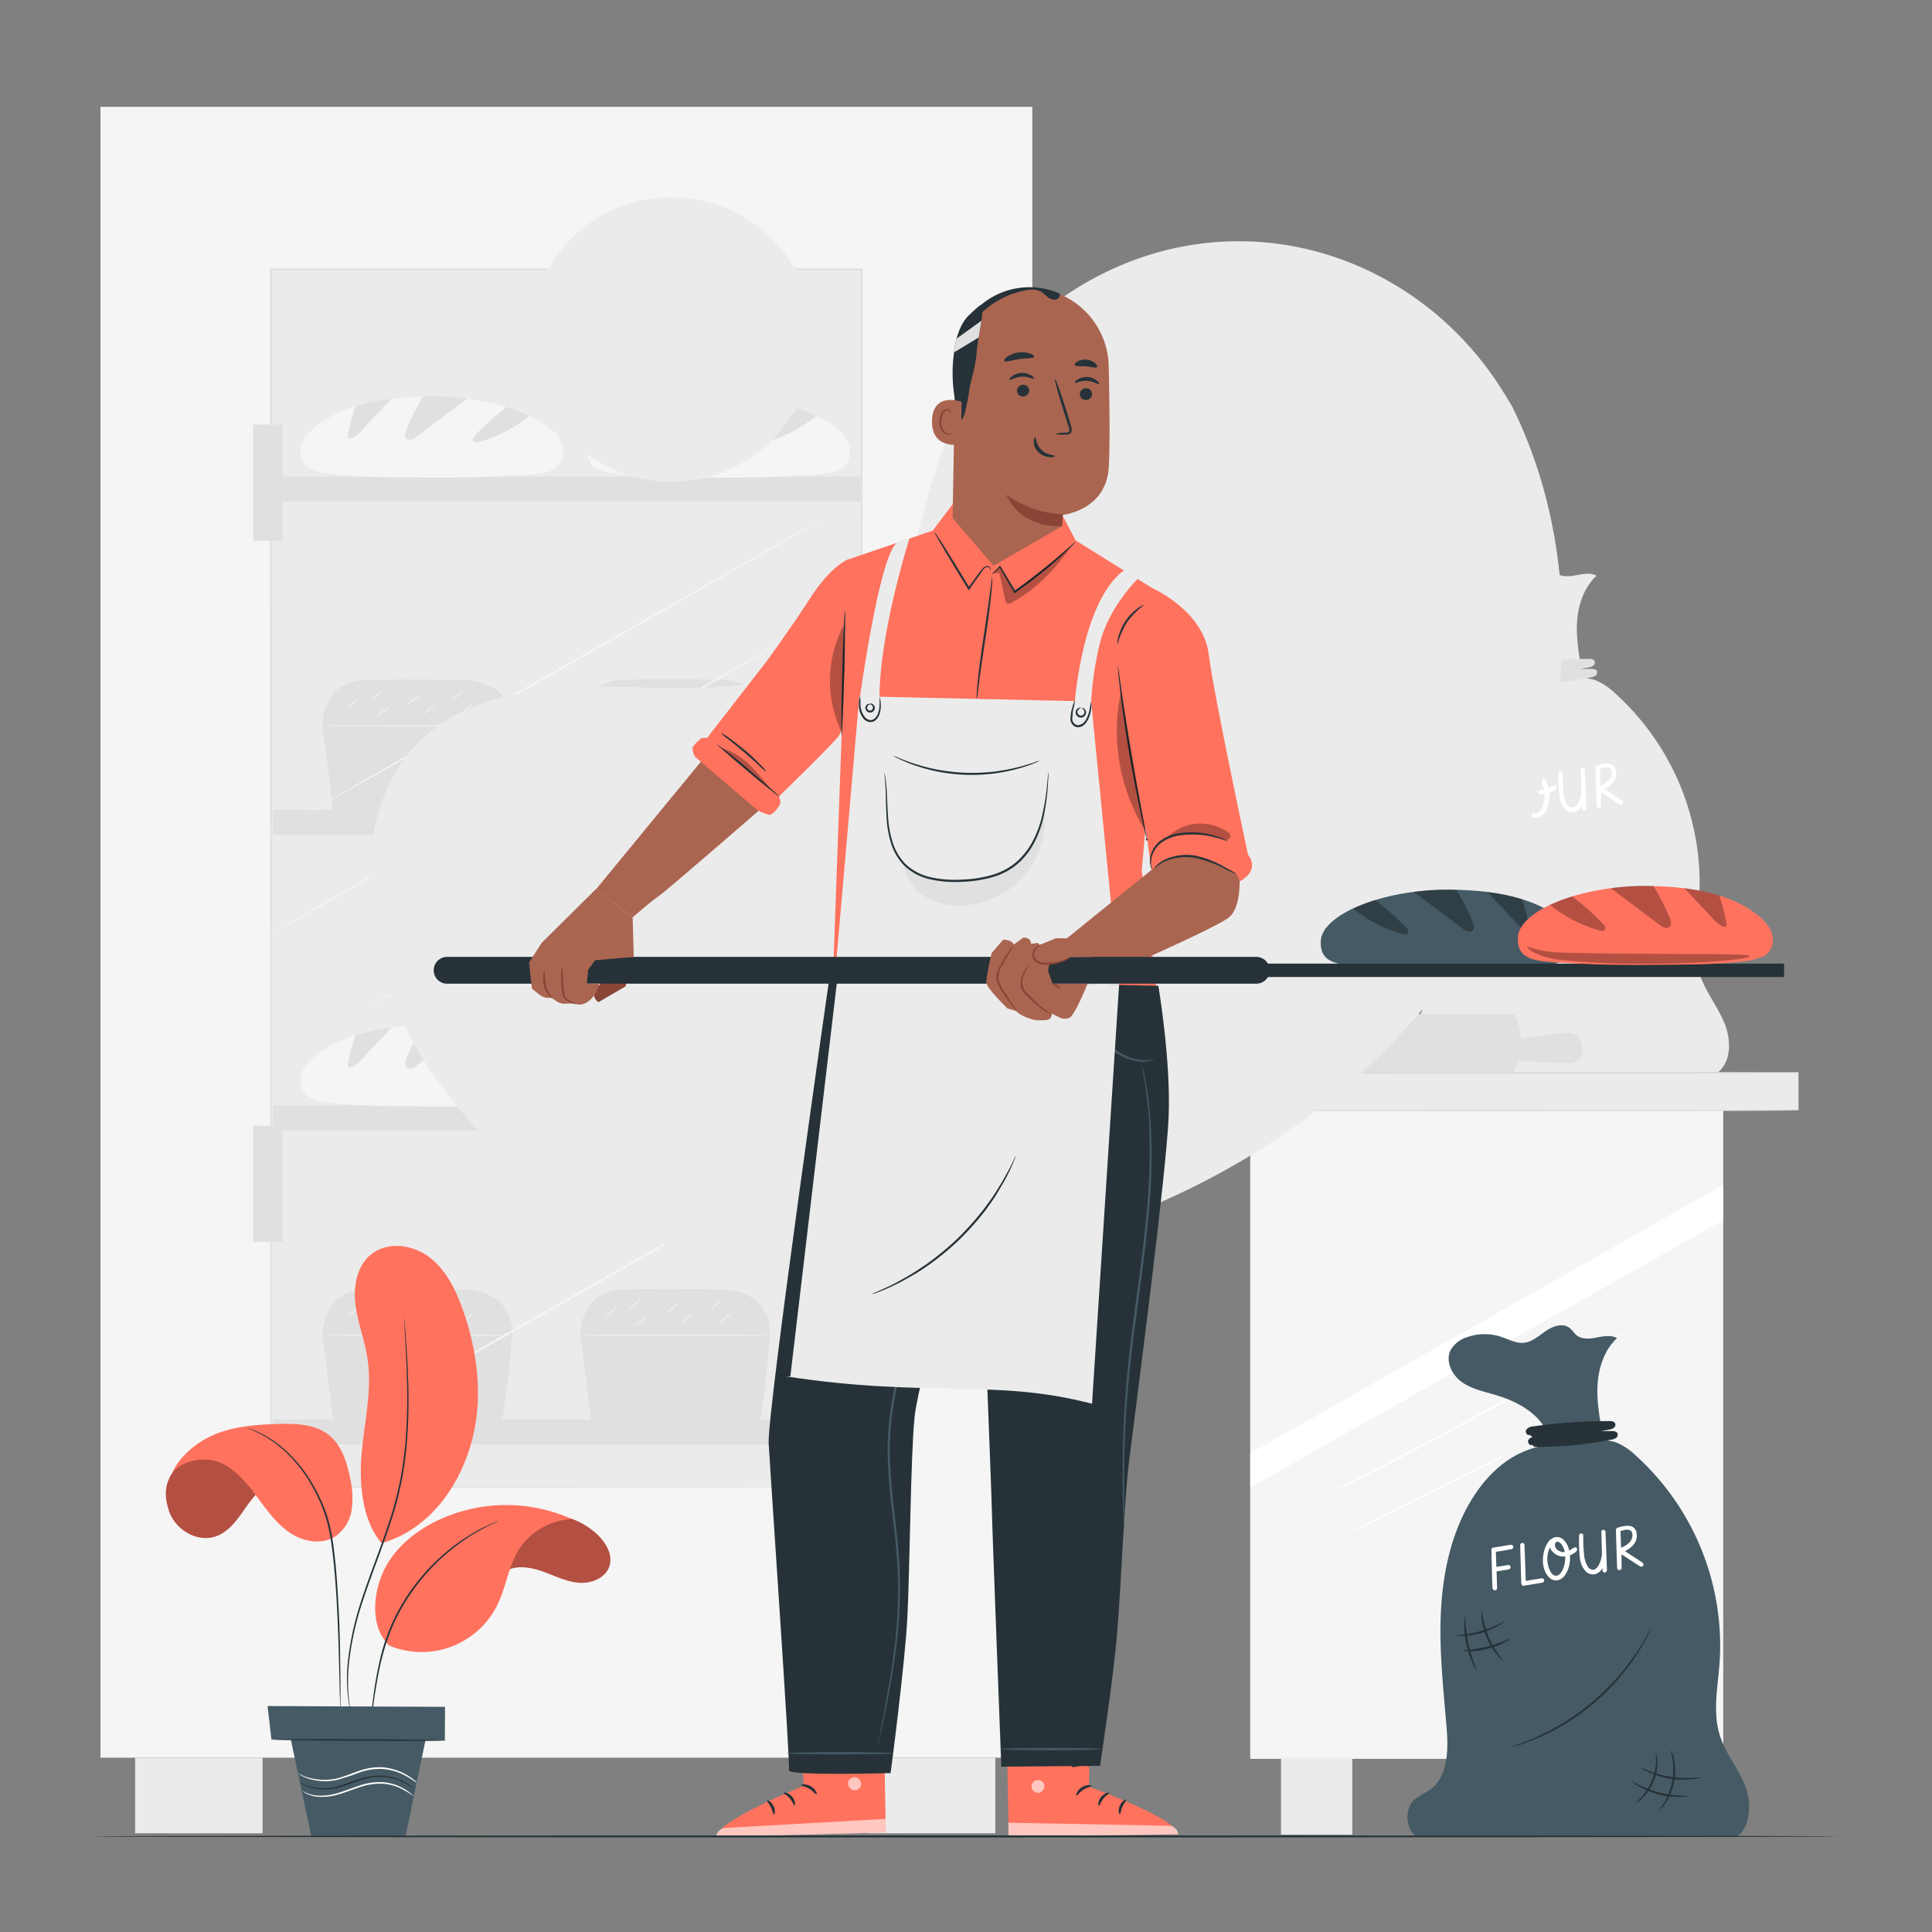 <svg xmlns="http://www.w3.org/2000/svg" viewBox="0 0 500 500"><rect x="0" y="0" width="500" height="500" fill="#808080" stroke="none"/><g id="background-complete"><path d="M394.75,172.71c-2.6-4.77-7.86-7.46-13.07-9-3-.89-6.17-1.54-8.71-3.37s-4.24-5.31-2.91-8.14a7.38,7.38,0,0,1,4.42-3.48,13.67,13.67,0,0,1,8.62-.08c2,.65,3.91,1.78,6,1.58s3.89-1.85,5.69-3.08,4.33-2.1,6.07-.79c.73.55,1.18,1.38,1.89,1.94,1.4,1.11,3.41.9,5.17.57s3.68-.73,5.25.14c-3.15,2.94-4.66,7.3-5,11.6s.42,8.58,1.17,12.83" style="fill:#ebebeb"></path><path d="M446.14,264.43c-1.84-4.31-4.93-8.06-6.34-12.53-1.91-6-.55-12.53-.08-18.84a66.33,66.33,0,0,0-21.66-53.58,16.12,16.12,0,0,0-5.41-3.53,18.39,18.39,0,0,0-7.06-.47c-6,.37-12.18.79-17.6,3.4-5.23,2.51-9.38,6.93-12.42,11.87-5.29,8.59-7.47,18.79-8,28.87s.63,20.15,1.47,30.21c.48,5.86.38,12.85-4.45,16.21a41.72,41.72,0,0,0-3.84,2.38,6.36,6.36,0,0,0-.16,9.06h84.09C448.26,274.42,448,268.74,446.14,264.43Z" style="fill:#ebebeb"></path><path d="M413.28,173.7c-.24-.52-.92-.59-1.49-.59a138.52,138.52,0,0,0-19.62,1.36,2.49,2.49,0,0,0-1.9.88c-.38.61.26,1.67.9,1.32l.64.52a97.81,97.81,0,0,0,19.83-1.85,3,3,0,0,0,1.25-.46A1,1,0,0,0,413.28,173.7Z" style="fill:#e0e0e0"></path><path d="M412.7,171.11c-.24-.51-.92-.59-1.48-.59a141.58,141.58,0,0,0-19.63,1.36,2.51,2.51,0,0,0-1.9.88c-.37.62.27,1.67.9,1.32l.64.52a97.81,97.81,0,0,0,19.83-1.85,2.86,2.86,0,0,0,1.25-.46A1,1,0,0,0,412.7,171.11Z" style="fill:#e0e0e0"></path><path d="M381.08,203.28l4.49-.73a.61.61,0,0,1,.27,0,.51.51,0,0,1,.47.47.42.42,0,0,1,0,.22.69.69,0,0,1-.5.46l-4,.66.14,3.9,2.92-.47a.69.69,0,0,1,.32,0,.54.54,0,0,1,.42.47.69.69,0,0,1,0,.2.68.68,0,0,1-.5.47l-3.11.51.13,4.24v0a.54.54,0,0,1-.48.63.58.58,0,0,1-.68-.5q-.09-.54-.25-7.62c0-1.29-.05-2.06-.06-2.33v-.07A.52.52,0,0,1,381.08,203.28Z" style="fill:#fff"></path><path d="M393.79,212.36l-4.71.77a.5.5,0,0,1-.32,0,.88.88,0,0,1-.36-.55h0c0-.19-.13-3.48-.28-9.86a1.48,1.48,0,0,1,0-.21.54.54,0,0,1,.45-.43.6.6,0,0,1,.27,0,.53.53,0,0,1,.38.45c0,.43.07,1.33.11,2.7.14,4.21.21,6.42.23,6.66l4-.66a1.06,1.06,0,0,1,.31,0,.53.53,0,0,1,.44.47,1.09,1.09,0,0,1,0,.18A.68.68,0,0,1,393.79,212.36Z" style="fill:#fff"></path><path d="M394.08,207.75a8.45,8.45,0,0,1,0-2.36,7.4,7.4,0,0,1,1.08-3.24,3.21,3.21,0,0,1,2.11-1.6,2.44,2.44,0,0,1,2.1.73,5.37,5.37,0,0,1,1.43,2.79c.14-.09.36-.22.63-.42a2.17,2.17,0,0,1,.82-.42.58.58,0,0,1,.26,0,.49.49,0,0,1,.33.4.75.75,0,0,1-.16.55,3.53,3.53,0,0,1-1.71,1,8.24,8.24,0,0,1,0,1.57,7.44,7.44,0,0,1-1.07,3.3,3.18,3.18,0,0,1-2.16,1.59,1.55,1.55,0,0,1-.31,0,2.54,2.54,0,0,1-2-1A5.91,5.91,0,0,1,394.08,207.75Zm1.16-.4a6.38,6.38,0,0,0,.73,2.16c.47.8,1,1.14,1.65,1a1.4,1.4,0,0,0,.48-.2,3.57,3.57,0,0,0,1.19-1.78,7.76,7.76,0,0,0,.48-3,3.47,3.47,0,0,1-2-.28,4.15,4.15,0,0,1-2-2A7.07,7.07,0,0,0,395.24,207.35Zm2.41-5.56a.68.68,0,0,0-.31.14.92.92,0,0,0-.25.94,2.17,2.17,0,0,0,.07.24,1.9,1.9,0,0,0,1.18,1.15,2.57,2.57,0,0,0,1.29.21,6.7,6.7,0,0,0-.35-1.12C398.83,202.25,398.29,201.73,397.65,201.79Z" style="fill:#fff"></path><path d="M410.56,209.05a.56.56,0,0,1-.48.65.59.59,0,0,1-.3,0,.66.66,0,0,1-.38-.55c0-.06,0-.26,0-.62a2.83,2.83,0,0,1-.6.87,2.9,2.9,0,0,1-1.59.81,1.58,1.58,0,0,1-.32,0,2.54,2.54,0,0,1-2-1,5.91,5.91,0,0,1-1.3-3,36.75,36.75,0,0,1-.23-5.69v-.26a1.5,1.5,0,0,1,0-.2.52.52,0,0,1,.43-.44.5.5,0,0,1,.27,0,.56.56,0,0,1,.38.43v.4a37.53,37.53,0,0,0,.26,5.12,6.6,6.6,0,0,0,.84,2.48,1.55,1.55,0,0,0,1.58.92.47.47,0,0,0,.17,0,2.55,2.55,0,0,0,1.24-1.35,7,7,0,0,0,.74-2.8l-.15-5.49a.57.57,0,0,1,0-.26.54.54,0,0,1,.44-.39.6.6,0,0,1,.26,0,.61.61,0,0,1,.38.44c0,.43,0,.93,0,1.5C410.47,206.17,410.56,209,410.56,209.05Z" style="fill:#fff"></path><path d="M414.36,208.4c0,.39-.16.62-.48.67a.51.51,0,0,1-.3,0,.68.68,0,0,1-.38-.55c-.07-1.8-.18-5.08-.31-9.87a.47.47,0,0,1,.11-.28.85.85,0,0,1,.54-.31,8.17,8.17,0,0,1,1.36-.35,7.17,7.17,0,0,1,1-.08,2.09,2.09,0,0,1,2.33,1.85,3.65,3.65,0,0,1,0,1.36c-.26,1.35-1.27,2.46-3,3.35l4.45,2.9a.74.74,0,0,1,.32.46.49.49,0,0,1,0,.29.54.54,0,0,1-.41.35.94.94,0,0,1-.48-.08q-.18-.09-4.76-3.11C414.33,206.87,414.36,208,414.36,208.4Zm-.29-9.41.15,4.29a5.27,5.27,0,0,0,1.77-1,2.74,2.74,0,0,0,1.14-2.66q-.21-1.22-2-.93Z" style="fill:#fff"></path><rect x="420.97" y="454.89" width="18.44" height="19.9" style="fill:#ebebeb"></rect><rect x="323.56" y="282.41" width="122.41" height="172.78" style="fill:#f5f5f5"></rect><polygon points="445.97 306.66 323.56 376.08 323.56 384.91 445.97 315.8 445.97 306.66" style="fill:#fff"></polygon><path d="M422.24,343.62s-.06.06-.18.15l-.58.37-2.25,1.39c-2,1.2-4.8,2.91-8.33,5-7.06,4.17-16.89,9.82-27.88,15.83s-21,11.24-28.37,14.93c-3.66,1.85-6.64,3.32-8.7,4.32l-2.39,1.14-.62.29-.22.08s.06-.05.2-.13l.6-.33,2.34-1.23,8.62-4.47c7.28-3.77,17.31-9,28.29-15.06s20.83-11.6,27.94-15.69l8.42-4.85,2.29-1.31.61-.33Z" style="fill:#fff"></path><path d="M390.86,375.81c.06.13-9.07,4.85-20.4,10.54s-20.58,10.21-20.64,10.08,9.07-4.85,20.4-10.54S390.79,375.68,390.86,375.81Z" style="fill:#fff"></path><path d="M322.44,277.49h69.33s4-8.84,0-15.07H322.48S320.43,268.05,322.44,277.49Z" style="fill:#e0e0e0"></path><path d="M303.18,269.58a4.69,4.69,0,0,0,.12,3.55,3.47,3.47,0,0,0,3.66,2.12c3.87-.25,16.12-1.92,16.12-1.92v-5.17l-16.2-.83A3.34,3.34,0,0,0,303.18,269.58Z" style="fill:#e0e0e0"></path><path d="M409.27,273a4.67,4.67,0,0,0-.12-3.54,3.49,3.49,0,0,0-3.66-2.13c-3.87.26-16.12,1.92-16.12,1.92v5.17l16.2.83A3.33,3.33,0,0,0,409.27,273Z" style="fill:#e0e0e0"></path><rect x="304.08" y="277.49" width="161.37" height="9.83" style="fill:#ebebeb"></rect><path d="M465.45,277.72c0,.14-36.05.26-80.51.26s-80.52-.12-80.52-.26,36-.26,80.52-.26S465.45,277.57,465.45,277.72Z" style="fill:#e0e0e0"></path><path d="M464.86,287.35c0,.15-35.83.26-80,.26s-80-.11-80-.26,35.81-.26,80-.26S464.86,287.21,464.86,287.35Z" style="fill:#e0e0e0"></path><rect x="331.53" y="454.89" width="18.44" height="19.9" style="fill:#ebebeb"></rect><rect x="26" y="27.65" width="241.16" height="427.24" style="fill:#f5f5f5"></rect><rect x="70.13" y="69.8" width="152.9" height="315.11" style="fill:#ebebeb"></rect><path d="M86.25,210l-2.78-22.24S83.13,176.31,94.59,176s26.24,0,26.24,0,12.64.21,11.64,12.68c-1,12.86-2.55,21.56-2.55,21.56Z" style="fill:#e0e0e0"></path><path d="M132.5,187.87c0,.14-11,.24-24.52.21s-24.51-.16-24.51-.3,11-.24,24.52-.22S132.5,187.73,132.5,187.87Z" style="fill:#ebebeb"></path><path d="M93,180.63c.09.11-.55.74-1.42,1.4s-1.65,1.1-1.73,1,.55-.75,1.42-1.41S92.91,180.51,93,180.63Z" style="fill:#ebebeb"></path><path d="M100.74,182.92c.09.11-.55.74-1.42,1.4s-1.65,1.1-1.73,1,.54-.74,1.42-1.4S100.65,182.81,100.74,182.92Z" style="fill:#ebebeb"></path><path d="M108.74,179.76c.09.11-.55.74-1.42,1.4s-1.64,1.1-1.73,1,.55-.75,1.42-1.41S108.65,179.64,108.74,179.76Z" style="fill:#ebebeb"></path><path d="M122.69,182c.09.12-.55.74-1.42,1.4s-1.65,1.11-1.73,1,.55-.74,1.42-1.4S122.6,181.93,122.69,182Z" style="fill:#ebebeb"></path><path d="M120.11,178.75c.09.11-.55.74-1.42,1.4s-1.65,1.1-1.73,1,.55-.75,1.42-1.41S120,178.63,120.11,178.75Z" style="fill:#ebebeb"></path><path d="M99.16,178.62c.09.12-.55.74-1.42,1.4s-1.64,1.11-1.73,1,.55-.74,1.42-1.4S99.08,178.51,99.16,178.62Z" style="fill:#ebebeb"></path><path d="M112.54,182.43c.09.12-.55.75-1.42,1.41s-1.65,1.1-1.73,1,.54-.74,1.41-1.4S112.45,182.32,112.54,182.43Z" style="fill:#ebebeb"></path><path d="M153,210l-2.78-22.24s-.35-11.47,11.12-11.81,26.24,0,26.24,0,12.64.21,11.64,12.68c-1,12.86-2.55,21.56-2.55,21.56Z" style="fill:#e0e0e0"></path><path d="M199.2,187.87c0,.14-11,.24-24.51.21s-24.51-.16-24.51-.3,11-.24,24.51-.22S199.2,187.73,199.2,187.87Z" style="fill:#ebebeb"></path><path d="M159.71,180.63c.09.11-.55.74-1.42,1.4s-1.65,1.1-1.73,1,.54-.75,1.42-1.41S159.62,180.51,159.71,180.63Z" style="fill:#ebebeb"></path><path d="M167.45,182.92c.08.11-.55.74-1.42,1.4s-1.65,1.1-1.74,1,.55-.74,1.42-1.4S167.36,182.81,167.45,182.92Z" style="fill:#ebebeb"></path><path d="M175.45,179.76c.09.11-.55.74-1.42,1.4s-1.65,1.1-1.73,1,.55-.75,1.42-1.41S175.36,179.64,175.45,179.76Z" style="fill:#ebebeb"></path><path d="M189.4,182c.09.12-.55.74-1.42,1.4s-1.65,1.11-1.73,1,.54-.74,1.42-1.4S189.31,181.93,189.4,182Z" style="fill:#ebebeb"></path><path d="M186.82,178.75c.09.11-.55.74-1.42,1.4s-1.65,1.1-1.73,1,.55-.75,1.42-1.41S186.73,178.63,186.82,178.75Z" style="fill:#ebebeb"></path><path d="M165.87,178.62c.09.12-.55.74-1.42,1.4s-1.65,1.11-1.73,1,.55-.74,1.42-1.4S165.78,178.51,165.87,178.62Z" style="fill:#ebebeb"></path><path d="M179.25,182.43c.08.12-.55.75-1.42,1.41s-1.65,1.1-1.74,1,.55-.74,1.42-1.4S179.16,182.32,179.25,182.43Z" style="fill:#ebebeb"></path><rect x="34.97" y="454.89" width="32.98" height="19.56" style="fill:#ebebeb"></rect><rect x="224.61" y="454.89" width="32.98" height="19.56" style="fill:#ebebeb"></rect><rect x="237.18" y="174.16" width="7.83" height="114.24" rx="3.54" style="fill:#e0e0e0"></rect><rect x="65.49" y="109.87" width="7.63" height="30.05" style="fill:#e0e0e0"></rect><rect x="65.49" y="291.35" width="7.63" height="30.05" style="fill:#e0e0e0"></rect><rect x="70.67" y="286.06" width="152.36" height="6.47" style="fill:#e0e0e0"></rect><path d="M79.11,283.23s-4.37-4.2,2.29-9.82c5.3-4.48,14.36-8.07,30.28-8.08,17.66,0,33.64,6.59,34,13.7s-6.52,6.37-17.13,7c-8.51.5-22.53.31-30.49.17-2.82-.05-12.57-.53-15.29-1.29C81.1,284.45,79.59,283.87,79.11,283.23Z" style="fill:#f5f5f5"></path><path d="M92,267.86a58.42,58.42,0,0,0-1.93,7.35,1.06,1.06,0,0,0,0,.66c.22.45.9.34,1.34.1A10.2,10.2,0,0,0,94,273.76c2.44-2.66,4.88-5.16,7.32-7.83A54.91,54.91,0,0,0,92,267.86Z" style="fill:#e0e0e0"></path><path d="M109.53,265.36a53.13,53.13,0,0,0-4.39,8.68c-.28.68-.52,1.53,0,2.09a1.37,1.37,0,0,0,1.4.32,4.17,4.17,0,0,0,1.31-.74l13.06-9.78A59.38,59.38,0,0,0,109.53,265.36Z" style="fill:#e0e0e0"></path><path d="M131.15,268.09A70.11,70.11,0,0,0,123,275.4c-.41.42-.85,1.08-.49,1.56s.94.32,1.44.18a36.09,36.09,0,0,0,13.16-6.8A45.24,45.24,0,0,0,131.15,268.09Z" style="fill:#e0e0e0"></path><path d="M153.36,283.23s-4.37-4.2,2.28-9.82c5.31-4.48,14.37-8.07,30.29-8.08,17.66,0,33.64,6.59,34,13.7s-6.51,6.37-17.12,7c-8.51.5-22.54.31-30.49.17-2.82-.05-12.57-.53-15.29-1.29C155.35,284.45,153.84,283.87,153.36,283.23Z" style="fill:#f5f5f5"></path><path d="M166.25,267.86a56.76,56.76,0,0,0-1.93,7.35,1.06,1.06,0,0,0,0,.66c.22.45.9.34,1.34.1a10.38,10.38,0,0,0,2.52-2.21c2.44-2.66,4.88-5.16,7.32-7.83A54.7,54.7,0,0,0,166.25,267.86Z" style="fill:#e0e0e0"></path><path d="M183.78,265.36a54,54,0,0,0-4.4,8.68c-.27.68-.51,1.53,0,2.09a1.38,1.38,0,0,0,1.4.32,4.11,4.11,0,0,0,1.32-.74l13.05-9.78A59.24,59.24,0,0,0,183.78,265.36Z" style="fill:#e0e0e0"></path><path d="M205.39,268.09a70,70,0,0,0-8.18,7.31c-.42.42-.85,1.08-.5,1.56s.95.32,1.45.18a36.24,36.24,0,0,0,13.16-6.8A45.38,45.38,0,0,0,205.39,268.09Z" style="fill:#e0e0e0"></path><rect x="70.67" y="123.32" width="152.36" height="6.47" style="fill:#e0e0e0"></rect><path d="M79.11,120.49s-4.37-4.2,2.29-9.82c5.3-4.48,14.36-8.07,30.28-8.08,17.66,0,33.64,6.59,34,13.7s-6.52,6.37-17.13,7c-8.51.5-22.53.31-30.49.17-2.82,0-12.57-.53-15.29-1.29C81.1,121.71,79.59,121.13,79.11,120.49Z" style="fill:#f5f5f5"></path><path d="M92,105.12a58.42,58.42,0,0,0-1.93,7.35,1.06,1.06,0,0,0,0,.66c.22.45.9.34,1.34.1A10.2,10.2,0,0,0,94,111c2.44-2.66,4.88-5.16,7.32-7.83A54.91,54.91,0,0,0,92,105.12Z" style="fill:#e0e0e0"></path><path d="M109.53,102.62a52.83,52.83,0,0,0-4.39,8.69c-.28.67-.52,1.52,0,2.08a1.37,1.37,0,0,0,1.4.32,4.17,4.17,0,0,0,1.31-.74l13.06-9.78A59.38,59.38,0,0,0,109.53,102.62Z" style="fill:#e0e0e0"></path><path d="M131.15,105.35a71,71,0,0,0-8.19,7.31c-.41.42-.85,1.08-.49,1.56s.94.32,1.44.18a36.22,36.22,0,0,0,13.16-6.79A43.86,43.86,0,0,0,131.15,105.35Z" style="fill:#e0e0e0"></path><path d="M153.36,120.49s-4.37-4.2,2.28-9.82c5.31-4.48,14.37-8.07,30.29-8.08,17.66,0,33.64,6.59,34,13.7s-6.51,6.37-17.12,7c-8.51.5-22.54.31-30.49.17-2.82,0-12.57-.53-15.29-1.29C155.35,121.71,153.84,121.13,153.36,120.49Z" style="fill:#f5f5f5"></path><path d="M166.25,105.12a56.76,56.76,0,0,0-1.93,7.35,1.06,1.06,0,0,0,0,.66c.22.45.9.34,1.34.1A10.38,10.38,0,0,0,168.2,111c2.44-2.66,4.88-5.16,7.32-7.83A54.7,54.7,0,0,0,166.25,105.12Z" style="fill:#e0e0e0"></path><path d="M183.78,102.62a53.68,53.68,0,0,0-4.4,8.69c-.27.67-.51,1.52,0,2.08a1.38,1.38,0,0,0,1.4.32,4.11,4.11,0,0,0,1.32-.74l13.05-9.78A59.24,59.24,0,0,0,183.78,102.62Z" style="fill:#e0e0e0"></path><path d="M205.39,105.35a70.94,70.94,0,0,0-8.18,7.31c-.42.42-.85,1.08-.5,1.56s.95.32,1.45.18a36.38,36.38,0,0,0,13.16-6.79A44,44,0,0,0,205.39,105.35Z" style="fill:#e0e0e0"></path><rect x="70.67" y="209.6" width="152.36" height="6.47" style="fill:#e0e0e0"></rect><path d="M86.25,367.77l-2.78-22.24s-.34-11.47,11.12-11.82,26.24,0,26.24,0,12.64.21,11.64,12.69c-1,12.85-2.55,21.55-2.55,21.55Z" style="fill:#e0e0e0"></path><path d="M132.5,345.61c0,.15-11,.24-24.52.22s-24.51-.17-24.51-.31,11-.24,24.52-.21S132.5,345.47,132.5,345.61Z" style="fill:#ebebeb"></path><path d="M93,338.37c.09.12-.55.74-1.42,1.4s-1.65,1.11-1.73,1,.55-.74,1.42-1.4S92.91,338.26,93,338.37Z" style="fill:#ebebeb"></path><path d="M100.74,340.67c.09.11-.55.74-1.42,1.4s-1.65,1.1-1.73,1,.54-.74,1.42-1.4S100.65,340.55,100.74,340.67Z" style="fill:#ebebeb"></path><path d="M108.74,337.5c.09.12-.55.75-1.42,1.41s-1.64,1.1-1.73,1,.55-.74,1.42-1.4S108.65,337.39,108.74,337.5Z" style="fill:#ebebeb"></path><path d="M122.69,339.79c.09.11-.55.74-1.42,1.4s-1.65,1.1-1.73,1,.55-.75,1.42-1.41S122.6,339.67,122.69,339.79Z" style="fill:#ebebeb"></path><path d="M120.11,336.49c.09.12-.55.75-1.42,1.4s-1.65,1.11-1.73,1,.55-.74,1.42-1.4S120,336.38,120.11,336.49Z" style="fill:#ebebeb"></path><path d="M99.16,336.37c.09.11-.55.74-1.42,1.4s-1.64,1.1-1.73,1,.55-.75,1.42-1.41S99.08,336.25,99.16,336.37Z" style="fill:#ebebeb"></path><path d="M112.54,340.18c.09.11-.55.74-1.42,1.4s-1.65,1.1-1.73,1,.54-.74,1.41-1.4S112.45,340.07,112.54,340.18Z" style="fill:#ebebeb"></path><path d="M153,367.77l-2.78-22.24s-.35-11.47,11.12-11.82,26.24,0,26.24,0,12.64.21,11.64,12.69c-1,12.85-2.55,21.55-2.55,21.55Z" style="fill:#e0e0e0"></path><path d="M199.2,345.61c0,.15-11,.24-24.51.22s-24.51-.17-24.51-.31,11-.24,24.51-.21S199.2,345.47,199.2,345.61Z" style="fill:#ebebeb"></path><path d="M159.71,338.37c.09.12-.55.74-1.42,1.4s-1.65,1.11-1.73,1,.54-.74,1.42-1.4S159.62,338.26,159.71,338.37Z" style="fill:#ebebeb"></path><path d="M167.45,340.67c.08.11-.55.74-1.42,1.4s-1.65,1.1-1.74,1,.55-.74,1.42-1.4S167.36,340.55,167.45,340.67Z" style="fill:#ebebeb"></path><path d="M175.45,337.5c.09.12-.55.75-1.42,1.41s-1.65,1.1-1.73,1,.55-.74,1.42-1.4S175.36,337.39,175.45,337.5Z" style="fill:#ebebeb"></path><path d="M189.4,339.79c.09.11-.55.74-1.42,1.4s-1.65,1.1-1.73,1,.54-.75,1.42-1.41S189.31,339.67,189.4,339.79Z" style="fill:#ebebeb"></path><path d="M186.82,336.49c.09.12-.55.75-1.42,1.4s-1.65,1.11-1.73,1,.55-.74,1.42-1.4S186.73,336.38,186.82,336.49Z" style="fill:#ebebeb"></path><path d="M165.87,336.37c.09.11-.55.74-1.42,1.4s-1.65,1.1-1.73,1,.55-.75,1.42-1.41S165.78,336.25,165.87,336.37Z" style="fill:#ebebeb"></path><path d="M179.25,340.18c.08.11-.55.74-1.42,1.4s-1.65,1.1-1.74,1,.55-.74,1.42-1.4S179.16,340.07,179.25,340.18Z" style="fill:#ebebeb"></path><rect x="70.67" y="367.34" width="152.36" height="6.47" style="fill:#e0e0e0"></rect><path d="M223,384.91c0-2.28-.1-131.39-.25-315.11L223,70l-152.88,0h0l.26-.26c0,121.86,0,232.83-.07,315.11l-.19-.2,152.9.2-152.9.19h-.19v-.19c0-82.28,0-193.25-.07-315.11v-.26H223.28v.25C223.13,253.52,223,382.63,223,384.91Z" style="fill:#e0e0e0"></path><path d="M213.75,133.81c.07.13-30.05,17.46-67.27,38.72S79,210.92,79,210.8s30-17.46,67.27-38.72S213.67,133.69,213.75,133.81Z" style="fill:#f5f5f5"></path><path d="M204.87,164.75c.08.13-30,17.46-67.26,38.72s-67.46,38.39-67.53,38.27,30-17.46,67.27-38.72S204.8,164.63,204.87,164.75Z" style="fill:#f5f5f5"></path><path d="M199.25,201.35c.07.13-23.33,13.63-52.27,30.15s-52.46,29.83-52.53,29.7,23.33-13.62,52.27-30.15S199.18,201.23,199.25,201.35Z" style="fill:#f5f5f5"></path><path d="M199.25,306.44c.07.13-23.33,13.63-52.27,30.15s-52.46,29.83-52.53,29.7,23.33-13.62,52.27-30.15S199.18,306.32,199.25,306.44Z" style="fill:#f5f5f5"></path></g><g id="background-simple"><path d="M391.25,105l-1.85-3c-15.63-25.76-43.9-41.29-73.69-39.41a78.46,78.46,0,0,0-11.41,1.57c-27.09,5.8-50.67,26.29-60.44,52.53-5.75,15.43-7.35,33.2-18.26,45.44-14.19,15.95-38.29,16.45-59.47,15.79s-45.3-.1-59.42,15.9c-8.85,10-11.66,24.28-10.95,37.7,1.89,35.54,26.66,67.32,58.15,83.11s68.57,17.21,103,10.26c48.28-9.73,94.2-36.46,121.8-77.74S413.34,149.56,391.25,105Z" style="fill:#ebebeb"></path><circle cx="173.76" cy="87.87" r="36.8" style="fill:#ebebeb"></circle></g><g id="Character"><path d="M184.64,193.18l-30.42,37,9.51,7.23s4.78-4.2,6.82-5.56,30-25.68,30-25.68Z" style="fill:#aa6550"></path><path d="M278.37,139.86l22.49,14c1.06.74-5.38,71.36-5.38,71.36l4.22,33.59H215.36l4.08-114,21.95-7.49,5.29-7,28.5,3.47Z" style="fill:#FF725E"></path><polyline points="289.99 258.69 282.39 181.54 222.4 180.2 215.56 258.69 287.69 258" style="fill:#ebebeb"></polyline><path d="M298.37,152.29s13,5.75,14.44,17S323,221.23,323,221.23s3.42,3.76-2.18,6.87c0,0-9.77-8.36-16.29-5.66l-6.51,2.7-5.13-35.49Z" style="fill:#FF725E"></path><path d="M219.64,144.68s-4.47,1.6-9.84,9.93S198.51,171,198.51,171L182.59,191.5l18.49,15.11s16-15.47,16.24-16.55,2.8-2.95,2.8-2.95Z" style="fill:#FF725E"></path><path d="M311.22,222.05A14.17,14.17,0,0,0,298,225.14L275.91,243l7.3,10.88s32-13.84,35-16.59c2.33-2.15,2.59-6.68,2.6-8.88,0,0,0,1,0,.12a3.33,3.33,0,0,0-1-2.47A57.26,57.26,0,0,0,311.22,222.05Z" style="fill:#aa6550"></path><path d="M294.71,149.53s-7.54,7.25-9.95,16.55a81.6,81.6,0,0,0-2.45,17.54H278s1.59-28.3,13.33-36.35Z" style="fill:#ebebeb"></path><path d="M235.39,139.3s-8,24.94-7.78,42.2H222.4s5.21-38.39,9.87-41.14A22.87,22.87,0,0,1,235.39,139.3Z" style="fill:#ebebeb"></path><path d="M298.64,224.74a2.56,2.56,0,0,1,.59-.7,8.42,8.42,0,0,1,2-1.46,13.22,13.22,0,0,1,8.12-1.13,25.6,25.6,0,0,1,7.68,3c.92.5,1.66.92,2.17,1.21a3.64,3.64,0,0,1,.76.51,21.51,21.51,0,0,1-3.1-1.39,29,29,0,0,0-7.59-2.76,13.56,13.56,0,0,0-7.87.94A16.57,16.57,0,0,0,298.64,224.74Z" style="fill:#263238"></path><path d="M289.28,172.31a1.69,1.69,0,0,1,.11.45c.05.37.12.8.2,1.33.18,1.23.41,2.87.7,4.86.59,4.11,1.43,9.78,2.48,16s2.11,11.87,2.91,15.94c.38,2,.7,3.61.93,4.83.1.52.17.95.24,1.31a.24.24,0,1,1-.1,0c-.09-.36-.2-.79-.34-1.3-.28-1.13-.65-2.76-1.09-4.79-.89-4.06-2-9.69-3.07-15.94s-1.83-11.93-2.33-16.05c-.24-2.06-.42-3.73-.53-4.89,0-.53-.08-1-.11-1.33A1.4,1.4,0,0,1,289.28,172.31Z" style="fill:#263238"></path><path d="M296.16,156.52A21.25,21.25,0,0,0,291.7,161a21,21,0,0,0-2.49,5.8,4.84,4.84,0,0,1,.2-1.89,13,13,0,0,1,5.07-7.49A4.62,4.62,0,0,1,296.16,156.52Z" style="fill:#263238"></path><path d="M256.72,148.63a2.76,2.76,0,0,1,.48-.58c.41-.42.9-.92,1.47-1.52l.14-.13.1.16c1,1.57,2.33,3.82,3.9,6.46l-.36-.08c1.26-.88,2.62-1.87,4-2.92,3.39-2.55,6.34-5,8.44-6.82l2.48-2.17a4.92,4.92,0,0,1,.95-.75,6,6,0,0,1-.81.9c-.55.56-1.35,1.35-2.38,2.29-2,1.89-5,4.41-8.36,7-1.4,1.05-2.77,2-4,2.91l-.22.15-.14-.23c-1.54-2.66-2.84-4.94-3.73-6.55l.23,0-1.56,1.41A2.5,2.5,0,0,1,256.72,148.63Z" style="fill:#263238"></path><path d="M241.85,137.69a4,4,0,0,1,.62.83c.37.55.89,1.35,1.53,2.35,1.27,2,3,4.78,4.88,7.87.72,1.2,1.42,2.34,2.06,3.41l-.41,0,2.17-2.94a22.39,22.39,0,0,1,1.8-2.29,1.4,1.4,0,0,1,1.09-.42,1,1,0,0,1,.72.48.63.63,0,0,1,.09.54c0,.11-.1.15-.11.15a.66.66,0,0,0-.11-.59.87.87,0,0,0-.62-.34,1.2,1.2,0,0,0-.85.4c-.51.56-1,1.43-1.67,2.31l-2.11,3-.22.31-.19-.32c-.65-1.06-1.36-2.21-2.08-3.4-1.89-3.08-3.56-5.9-4.76-7.95-.59-1-1.07-1.85-1.38-2.44A3.89,3.89,0,0,1,241.85,137.69Z" style="fill:#263238"></path><path d="M252.78,180.88a5,5,0,0,1,0-1.25c0-.8.13-2,.27-3.4.28-2.86.81-6.79,1.46-11.13s1.24-8.25,1.61-11.09c.18-1.34.32-2.47.44-3.37a5.5,5.5,0,0,1,.21-1.24,6.36,6.36,0,0,1,0,1.25c0,.81-.13,2-.27,3.4-.28,2.86-.81,6.8-1.46,11.13s-1.24,8.25-1.61,11.1c-.17,1.34-.32,2.47-.43,3.37A7.44,7.44,0,0,1,252.78,180.88Z" style="fill:#263238"></path><path d="M218.65,158c.15,0,.08,7.27-.16,16.22s-.54,16.22-.68,16.21-.07-7.26.16-16.22S218.51,158,218.65,158Z" style="fill:#263238"></path><path d="M201.54,206.16a3.64,3.64,0,0,1,.21.48,2.1,2.1,0,0,1,.08,1.56c-.4.77-1.94,2.92-2.89,2.66s-2.68-1-2.68-1l-16.38-14s-1-1.78-.52-2.65a12.84,12.84,0,0,1,2.24-2.24h3.52Z" style="fill:#FF725E"></path><path d="M185.51,192.56a104.74,104.74,0,0,1,8.29,6.64c4.48,3.77,8,6.92,7.94,7s-3.8-2.86-8.28-6.64S185.42,192.67,185.51,192.56Z" style="fill:#263238"></path><path d="M186.52,189.68a8.55,8.55,0,0,1,2,1.19c1.16.8,2.72,2,4.36,3.37s3,2.76,4,3.78a8.79,8.79,0,0,1,1.47,1.75,10.93,10.93,0,0,1-1.73-1.49c-1-.95-2.47-2.25-4.09-3.64s-3.14-2.61-4.24-3.48A11.34,11.34,0,0,1,186.52,189.68Z" style="fill:#263238"></path><g style="opacity:0.3"><path d="M309.44,213.18a12.8,12.8,0,0,1,8.06,2c.51.33,1.05.84.92,1.43a1.35,1.35,0,0,1-1.34.79l-.6-.23a23.52,23.52,0,0,0-14.51-.38A12.77,12.77,0,0,1,309.44,213.18Z"></path></g><path d="M298.14,225.05a2.33,2.33,0,0,1-.4-1,5.48,5.48,0,0,1,.09-2.85,7.12,7.12,0,0,1,2.35-3.51,10.42,10.42,0,0,1,4.74-2,21.21,21.21,0,0,1,9.26.53,17.53,17.53,0,0,1,2.65,1,3.55,3.55,0,0,1,.92.49c0,.08-1.38-.53-3.66-1.09a23.13,23.13,0,0,0-9.08-.37,10.28,10.28,0,0,0-4.53,1.91,7,7,0,0,0-2.3,3.24,6,6,0,0,0-.25,2.7C298,224.7,298.19,225,298.14,225.05Z" style="fill:#263238"></path><g style="opacity:0.3"><path d="M290.11,179l6.21,35.85A48.9,48.9,0,0,1,290.11,179Z"></path></g><g style="opacity:0.3"><path d="M258.75,146.53c1.35,2.3,2.37,4.43,3.79,6.8l14.71-12c-4.28,6.09-8.88,11.1-15.53,14.66a1.26,1.26,0,0,1-1,.2c-.37-.15-.5-.6-.59-1l-1.5-6.94a5.81,5.81,0,0,0-1.69.3C256.94,148.42,258.26,147.27,258.75,146.53Z"></path></g><g style="opacity:0.3"><path d="M218.24,162c.72,9.22,0,18.05-.52,27.27A30.89,30.89,0,0,1,218.24,162Z"></path></g><g style="opacity:0.3"><path d="M199.23,204a53.84,53.84,0,0,0-5.39-6.19,18.09,18.09,0,0,0-7-4.24c3.88,3.16,8.46,7.27,12.35,10.43"></path></g><path d="M260.42,440l.62,35.24,43.85-.54c-.31-4.18-23.1-12.31-23.1-12.31l.53-22.6Z" style="fill:#FF725E"></path><g style="opacity:0.6"><path d="M268.21,460.67a1.81,1.81,0,0,0-1.22,2.06,1.72,1.72,0,0,0,2,1.22,1.89,1.89,0,0,0,1.27-2.18,1.79,1.79,0,0,0-2.25-1" style="fill:#fff"></path></g><g style="opacity:0.6"><path d="M261,475.26l-.06-3.55,42.15.81s2,.82,1.76,2.2Z" style="fill:#fff"></path></g><path d="M282.5,462.17c0,.22-1.07.33-2.12,1s-1.59,1.61-1.79,1.53.1-1.33,1.38-2.15S282.54,462,282.5,462.17Z" style="fill:#263238"></path><path d="M287.12,464c.05.21-.87.58-1.58,1.5s-.92,1.87-1.13,1.87-.37-1.22.55-2.34S287.12,463.82,287.12,464Z" style="fill:#263238"></path><path d="M289.8,469.49c-.19.05-.5-1,0-2.2s1.53-1.65,1.63-1.48-.52.82-.95,1.79S290,469.47,289.8,469.49Z" style="fill:#263238"></path><path d="M282.05,457c-.09.2-1.07-.09-2.28,0s-2.15.49-2.27.31.79-1,2.21-1.05S282.15,456.84,282.05,457Z" style="fill:#263238"></path><path d="M280.94,451.82a4.15,4.15,0,0,1-2.2,0,9.85,9.85,0,0,1-2.3-.68,9.63,9.63,0,0,1-1.27-.66,2.38,2.38,0,0,1-.67-.5.94.94,0,0,1-.11-1.14,1.16,1.16,0,0,1,.93-.5,2.56,2.56,0,0,1,.82.1,7.74,7.74,0,0,1,3.42,1.76c1,.93,1.38,1.72,1.31,1.76s-.6-.59-1.64-1.35a8.71,8.71,0,0,0-2-1.08,9.27,9.27,0,0,0-1.26-.38c-.47-.11-.86-.11-1,.1s-.05.11.05.24a1.84,1.84,0,0,0,.49.37,10.6,10.6,0,0,0,1.17.65,12.67,12.67,0,0,0,2.13.79A15.1,15.1,0,0,1,280.94,451.82Z" style="fill:#263238"></path><path d="M280.67,452.13a3.49,3.49,0,0,1-.61-2.11,7.36,7.36,0,0,1,.27-2.41,7.52,7.52,0,0,1,.54-1.34,1.82,1.82,0,0,1,1.39-1.13,1,1,0,0,1,.92.6,2.86,2.86,0,0,1,.24.8,4.92,4.92,0,0,1,0,1.48,5.06,5.06,0,0,1-.91,2.28c-.84,1.15-1.73,1.42-1.75,1.35s.67-.53,1.31-1.63a5.31,5.31,0,0,0,.67-2.08,4.5,4.5,0,0,0-.06-1.26c-.07-.47-.25-.84-.43-.79s-.58.35-.76.73a6.83,6.83,0,0,0-.52,1.19,7.67,7.67,0,0,0-.4,2.2C280.54,451.3,280.78,452.1,280.67,452.13Z" style="fill:#263238"></path><path d="M228.57,439l.69,35.24-43.84,1.09c.15-4.19,22.62-13.17,22.62-13.17l-1.37-22.56Z" style="fill:#FF725E"></path><g style="opacity:0.6"><path d="M221.55,460a1.78,1.78,0,0,1,1.29,2,1.71,1.71,0,0,1-2,1.29,1.88,1.88,0,0,1-1.35-2.13,1.78,1.78,0,0,1,2.21-1.12" style="fill:#fff"></path></g><g style="opacity:0.6"><path d="M229.26,474.28l-.07-3.56L187.1,473.1s-1.94.9-1.68,2.27Z" style="fill:#fff"></path></g><path d="M207.33,462c0,.21,1.08.28,2.15.94s1.66,1.55,1.85,1.46-.15-1.32-1.46-2.09S207.28,461.8,207.33,462Z" style="fill:#263238"></path><path d="M202.78,464c-.05.21.89.55,1.64,1.44s1,1.84,1.2,1.83.31-1.23-.64-2.32S202.78,463.81,202.78,464Z" style="fill:#263238"></path><path d="M200.3,469.58c.2,0,.47-1-.11-2.19s-1.59-1.6-1.68-1.42.55.79,1,1.75S200.09,469.57,200.3,469.58Z" style="fill:#263238"></path><path d="M207.59,456.82c.09.19,1.07-.13,2.28-.07s2.16.41,2.27.22-.82-.93-2.25-1S207.48,456.66,207.59,456.82Z" style="fill:#263238"></path><path d="M208.5,451.59a4.14,4.14,0,0,0,2.2-.06,10.38,10.38,0,0,0,2.28-.77,8.63,8.63,0,0,0,1.24-.7,2.66,2.66,0,0,0,.65-.53.94.94,0,0,0,.07-1.14,1.18,1.18,0,0,0-.95-.47,2.8,2.8,0,0,0-.82.14,7.41,7.41,0,0,0-1.35.5,7.78,7.78,0,0,0-2,1.38c-1,1-1.32,1.78-1.24,1.81s.57-.61,1.59-1.41a8.25,8.25,0,0,1,3.18-1.58c.46-.13.86-.14,1,.06s0,.11,0,.25a2.29,2.29,0,0,1-.48.39,11.54,11.54,0,0,1-1.14.69,12.23,12.23,0,0,1-2.1.87A16.55,16.55,0,0,0,208.5,451.59Z" style="fill:#263238"></path><path d="M208.79,451.89a3.52,3.52,0,0,0,.52-2.13,7.07,7.07,0,0,0-.36-2.4,7,7,0,0,0-.59-1.32,1.81,1.81,0,0,0-1.43-1.07,1,1,0,0,0-.9.63,2.73,2.73,0,0,0-.2.81,4.86,4.86,0,0,0,0,1.48,5,5,0,0,0,1,2.25c.88,1.11,1.78,1.35,1.8,1.27s-.69-.5-1.37-1.58a4.93,4.93,0,0,1-.75-2,4.51,4.51,0,0,1,0-1.27c.06-.47.22-.85.4-.81s.59.34.78.7a7.15,7.15,0,0,1,.58,1.18,8.22,8.22,0,0,1,.48,2.18C208.88,451.06,208.67,451.86,208.79,451.89Z" style="fill:#263238"></path><path d="M230.29,260.35c-.08,0-.62,1.25-1.61,3.26a25,25,0,0,1-5,7.07,13.51,13.51,0,0,1-7.63,3.65,16.37,16.37,0,0,1-3.58-.16,2.45,2.45,0,0,0,.92.34,8.77,8.77,0,0,0,2.69.23,13.12,13.12,0,0,0,8-3.64,22.38,22.38,0,0,0,4.93-7.32c.46-1,.78-1.88,1-2.48A2.93,2.93,0,0,0,230.29,260.35Z" style="fill:#455a64"></path><path d="M299.78,255.12s3.29,19.33,2.66,34-7.9,70.54-10.21,88.83c-1.41,11.2-2,32.41-3.26,46.37C288,435,284.7,457,284.7,457l-25.56.21s-2.41-62.81-2.44-66.2-3.44-89.81-3.44-89.81-15.52,55.26-16.56,65.42-1.23,39.45-1.87,51.88-4.34,40.37-4.34,40.37-26.66.77-26.3-.73-4.82-76.68-5.26-84.58S214.6,253.36,214.6,253.36h0Z" style="fill:#263238"></path><path d="M281,260.35a2.93,2.93,0,0,0,.26.95c.2.6.52,1.45,1,2.48a22.38,22.38,0,0,0,4.93,7.32,13.12,13.12,0,0,0,8,3.64,8.77,8.77,0,0,0,2.69-.23,2.68,2.68,0,0,0,.92-.34,16.37,16.37,0,0,1-3.58.16,13.51,13.51,0,0,1-7.63-3.65,25,25,0,0,1-5-7.07C281.64,261.6,281.1,260.32,281,260.35Z" style="fill:#455a64"></path><path d="M290.9,395.89a1.09,1.09,0,0,0,0-.31c0-.24,0-.55,0-.92,0-.85,0-2,0-3.52,0-3.06,0-7.49.06-13s.38-12,1-19.18,1.67-15.08,2.79-23.35,2.14-16.18,2.71-23.4A151.92,151.92,0,0,0,297.9,293c-.07-2.74-.39-5.21-.56-7.37s-.55-4-.81-5.53-.54-2.62-.71-3.45c-.08-.37-.15-.66-.2-.9a1.31,1.31,0,0,0-.09-.3,1.2,1.2,0,0,0,0,.31c0,.24.08.54.14.91.15.84.35,2,.61,3.47s.43,3.37.71,5.52.42,4.62.46,7.36a154.88,154.88,0,0,1-.56,19.17c-.6,7.21-1.63,15.09-2.75,23.37S292,351.74,291.43,359s-.82,13.74-.88,19.21,0,9.91.12,13c.06,1.5.11,2.67.14,3.52,0,.38,0,.68.06.92A1.3,1.3,0,0,0,290.9,395.89Z" style="fill:#455a64"></path><path d="M258.81,452.66c0,.17,5.85.3,13.06.3s13.07-.13,13.07-.3-5.85-.29-13.07-.29S258.81,452.5,258.81,452.66Z" style="fill:#455a64"></path><path d="M203.69,453.74c0,.17,6.14.3,13.72.3s13.72-.13,13.72-.3-6.14-.29-13.72-.29S203.69,453.58,203.69,453.74Z" style="fill:#455a64"></path><path d="M227.08,452.23a1.63,1.63,0,0,0,.11-.39c.07-.29.16-.67.27-1.15.23-1.05.55-2.55,1-4.45.8-3.87,2-9.48,3-16.49a122.62,122.62,0,0,0,1.32-24.81c-.5-9.36-2.52-19.51-2.48-30.28s2.86-20.81,5.59-29.72,5.43-16.9,7.59-23.65l2.92-9.09a28.71,28.71,0,0,1,2.74-6.6,9.2,9.2,0,0,1,3.12-3.2,14.22,14.22,0,0,1,1.44-.65,1.64,1.64,0,0,0-.4.1,5.9,5.9,0,0,0-1.1.45,9.11,9.11,0,0,0-3.25,3.17,28.29,28.29,0,0,0-2.86,6.63l-3,9.06c-2.2,6.73-4.88,14.71-7.71,23.63s-5.55,19-5.66,29.86a131,131,0,0,0,1.06,15.74c.58,5.06,1.18,9.93,1.47,14.58a124.89,124.89,0,0,1-1.2,24.72c-1,7-2.09,12.62-2.82,16.5-.37,1.92-.66,3.42-.86,4.48-.09.48-.16.87-.22,1.16A2.49,2.49,0,0,0,227.08,452.23Z" style="fill:#455a64"></path><path d="M289.62,254.87l-7,108.42c-25.26-6.6-42.39-1.44-79.19-7.08h1.11L216.69,253.4Z" style="fill:#ebebeb"></path><path d="M225.68,334.9a3.17,3.17,0,0,1,.48-.25l1.41-.63c.62-.26,1.37-.59,2.22-1s1.84-.87,2.88-1.47,2.2-1.19,3.39-1.95,2.44-1.57,3.75-2.46a76.84,76.84,0,0,0,7.93-6.54,75.57,75.57,0,0,0,6.85-7.67c.94-1.27,1.85-2.46,2.61-3.65s1.47-2.28,2.08-3.31,1.12-2,1.58-2.82.82-1.57,1.11-2.17l.68-1.39a2.32,2.32,0,0,1,.27-.47,1.79,1.79,0,0,1-.17.51l-.6,1.43c-.26.62-.59,1.38-1,2.22s-.9,1.84-1.52,2.87-1.25,2.19-2,3.37-1.66,2.42-2.59,3.71A71.84,71.84,0,0,1,248.1,321a70.76,70.76,0,0,1-8,6.56c-1.33.88-2.57,1.75-3.81,2.44s-2.37,1.36-3.44,1.91-2.06,1-2.93,1.4-1.63.72-2.26.95l-1.45.54A1.65,1.65,0,0,1,225.68,334.9Z" style="fill:#263238"></path><path d="M266.4,74.51l1.07.06a20.64,20.64,0,0,1,19.46,20.15c.23,10,.36,21.06,0,26.4-.78,11.06-11.94,12.14-11.94,12.14l-.12,2.93-17.75,10.23-10.59-12.33.67-38.34C246.86,84.2,254.85,74.51,266.4,74.51Z" style="fill:#aa6550"></path><path d="M282.62,102a1.58,1.58,0,0,1-1.61,1.51,1.51,1.51,0,0,1-1.55-1.52,1.59,1.59,0,0,1,1.61-1.51A1.52,1.52,0,0,1,282.62,102Z" style="fill:#263238"></path><path d="M284.44,99.42c-.21.19-1.35-.76-3.05-.86s-3,.69-3.17.47.13-.46.7-.82a4.26,4.26,0,0,1,2.55-.63,4.19,4.19,0,0,1,2.42.94C284.39,99,284.54,99.33,284.44,99.42Z" style="fill:#263238"></path><path d="M266.36,101.11a1.58,1.58,0,0,1-1.61,1.5,1.51,1.51,0,0,1-1.55-1.51,1.58,1.58,0,0,1,1.61-1.51A1.51,1.51,0,0,1,266.36,101.11Z" style="fill:#263238"></path><path d="M267.52,98c-.18.22-1.43-.61-3.13-.51s-2.9,1-3.1.8.09-.47.61-.89a4.38,4.38,0,0,1,2.47-.9,4.15,4.15,0,0,1,2.51.67C267.42,97.5,267.62,97.87,267.52,98Z" style="fill:#263238"></path><path d="M273,112.31a10.93,10.93,0,0,1,2.79-.34c.43,0,.85-.08.94-.37a2.26,2.26,0,0,0-.22-1.31c-.34-1.07-.71-2.2-1.09-3.38-1.51-4.81-2.58-8.75-2.39-8.81s1.58,3.79,3.09,8.6c.37,1.18.71,2.31,1,3.4a2.47,2.47,0,0,1,.13,1.71,1.11,1.11,0,0,1-.75.6,2.86,2.86,0,0,1-.74.06A11,11,0,0,1,273,112.31Z" style="fill:#263238"></path><path d="M267.88,113.2c.28,0,.18,1.84,1.68,3.25S273,117.76,273,118s-.46.33-1.29.3a4.65,4.65,0,0,1-2.91-1.2,4,4,0,0,1-1.29-2.72C267.53,113.63,267.76,113.18,267.88,113.2Z" style="fill:#263238"></path><path d="M267.64,92.35c-.16.47-1.86.29-3.85.59s-3.6.88-3.87.47c-.13-.19.14-.64.78-1.1a6.74,6.74,0,0,1,5.89-.81C267.33,91.78,267.71,92.13,267.64,92.35Z" style="fill:#263238"></path><path d="M283.9,95c-.32.37-1.47-.1-2.88-.2s-2.61.11-2.86-.31c-.11-.2.1-.58.64-.91a4.17,4.17,0,0,1,4.63.41C283.9,94.44,284,94.85,283.9,95Z" style="fill:#263238"></path><path d="M254.3,78.87c-.52-.3-2.89,2.12-3.34,2.53-2.66,2.35-3.78,6.78-4.12,10.32a38.32,38.32,0,0,0,.06,10.15c.07.43.31,2.26.31,2.26.47.42.95,4.37,1.58,4.42.89.07,1.75-6,1.93-6.42a26.15,26.15,0,0,1,.74-4.07,37.73,37.73,0,0,0,1.28-6.55c.16-3.08,1.33-7.64,1.49-10.71C254.26,80.22,254.81,79.16,254.3,78.87Z" style="fill:#263238"></path><path d="M251.83,83.4a22.57,22.57,0,0,1,13.75-8.28,5.81,5.81,0,0,1,3.67.26A12.22,12.22,0,0,1,271,76.76a2.94,2.94,0,0,0,2,.8A1.35,1.35,0,0,0,274.29,76a19.44,19.44,0,0,0-24.18,7.19" style="fill:#263238"></path><path d="M254,83l-6.43,4.62a24.5,24.5,0,0,0-.68,3.6l6.39-3.88Z" style="fill:#e0e0e0"></path><path d="M248.87,104c-.19-.09-7.48-2.68-7.67,4.9s7.46,6.21,7.48,6S248.87,104,248.87,104Z" style="fill:#aa6550"></path><path d="M246.43,111.94s-.13.09-.36.18a1.26,1.26,0,0,1-1,0,3.25,3.25,0,0,1-1.44-3,4.37,4.37,0,0,1,.42-1.88,1.5,1.5,0,0,1,1-1,.68.68,0,0,1,.77.38c.09.22,0,.37.08.38s.17-.12.11-.44a.81.81,0,0,0-.28-.48,1,1,0,0,0-.73-.21,1.86,1.86,0,0,0-1.41,1.14,4.56,4.56,0,0,0-.51,2.1c0,1.53.76,3,1.84,3.32a1.39,1.39,0,0,0,1.22-.17C246.42,112.12,246.46,112,246.43,111.94Z" style="fill:#894536"></path><path d="M275.09,133.1A26.66,26.66,0,0,1,260.43,128s3,8.55,14.43,8.18Z" style="fill:#894536"></path><path d="M278.17,181.18a8.29,8.29,0,0,1-.38,2.28,11,11,0,0,0-.18,1.12c0,.42-.07.86-.1,1.31a1.65,1.65,0,0,0,1.52,1.8,2.78,2.78,0,0,0,2.1-1.63,7.84,7.84,0,0,0,.82-2.27,20.27,20.27,0,0,1,.44-2.25,7.16,7.16,0,0,1-.07,2.31,7.34,7.34,0,0,1-.77,2.44,4.63,4.63,0,0,1-.93,1.24,2.44,2.44,0,0,1-1.58.68,1.87,1.87,0,0,1-1.56-.8,2.24,2.24,0,0,1-.45-1.55c.05-.46.1-.9.15-1.34a10.36,10.36,0,0,1,.26-1.15A13.9,13.9,0,0,1,278.17,181.18Z" style="fill:#263238"></path><path d="M279.75,183.19c0,.08-.41.1-.73.54a.89.89,0,0,0-.14.83,1,1,0,0,0,.75.64,1,1,0,0,0,.88-.44.89.89,0,0,0,.07-.83c-.21-.51-.61-.63-.58-.7s.52-.1.91.53a1.24,1.24,0,0,1,0,1.24,1.37,1.37,0,0,1-1.35.71,1.39,1.39,0,0,1-1.15-1,1.25,1.25,0,0,1,.32-1.21C279.27,183,279.78,183.14,279.75,183.19Z" style="fill:#263238"></path><path d="M222.59,180.09a15.66,15.66,0,0,1,.09,2.23,6,6,0,0,0,.54,2.27,5.63,5.63,0,0,0,.74,1.13,2.22,2.22,0,0,0,1.19.63,1.48,1.48,0,0,0,1.2-.41,3.1,3.1,0,0,0,.78-1.06,6.06,6.06,0,0,0,.48-2.28c.08-1.37,0-2.21,0-2.23a5.43,5.43,0,0,1,.32,2.24,5.62,5.62,0,0,1-.41,2.46,3.49,3.49,0,0,1-.87,1.26,2,2,0,0,1-1.63.53,2.75,2.75,0,0,1-1.48-.79,5.89,5.89,0,0,1-.8-1.28,5.83,5.83,0,0,1-.46-2.46A6.83,6.83,0,0,1,222.59,180.09Z" style="fill:#263238"></path><path d="M225.31,182.23c0,.08-.4,0-.72.43a.72.72,0,0,0-.15.73.75.75,0,0,0,1.42,0,.76.76,0,0,0-.1-.75c-.3-.4-.7-.4-.69-.48s.45-.24,1,.24a1.1,1.1,0,0,1,.27,1.15,1.21,1.21,0,0,1-2.33-.05,1.08,1.08,0,0,1,.35-1.13C224.88,182,225.35,182.18,225.31,182.23Z" style="fill:#263238"></path><path d="M231.19,195.6a9.38,9.38,0,0,1,1.44.55c.45.2,1,.44,1.67.67s1.39.54,2.24.79a48.71,48.71,0,0,0,6,1.56A52.68,52.68,0,0,0,250,200a52.12,52.12,0,0,0,7.56-.34,49.15,49.15,0,0,0,6.07-1.16c.86-.19,1.61-.45,2.29-.64s1.24-.39,1.71-.55a8.55,8.55,0,0,1,1.47-.46,8.79,8.79,0,0,1-1.4.65c-.46.19-1,.42-1.69.64s-1.43.5-2.29.72a44,44,0,0,1-6.1,1.27,45.57,45.57,0,0,1-15.22-.5,45.36,45.36,0,0,1-6-1.68c-.85-.27-1.58-.61-2.23-.87s-1.2-.53-1.64-.75A8.83,8.83,0,0,1,231.19,195.6Z" style="fill:#263238"></path><path d="M256.28,226.84c7.37-2.35,13.49-9.27,13.47-17l.36-1.38a22.24,22.24,0,0,1-20.87,25.87,17.22,17.22,0,0,1-9.77-2.27,11.81,11.81,0,0,1-5.62-8.08C240.7,227.57,248.91,229.19,256.28,226.84Z" style="fill:#e0e0e0"></path><path d="M228.89,200.06a4.78,4.78,0,0,1,.18.81c.09.54.21,1.34.31,2.36.22,2.06.21,5.06.49,8.72a26.33,26.33,0,0,0,1.1,5.86,14,14,0,0,0,3.4,5.82,13.66,13.66,0,0,0,6.58,3.43,29.56,29.56,0,0,0,8.09.57,30.71,30.71,0,0,0,8-1.29,16.62,16.62,0,0,0,6.5-3.7,19.42,19.42,0,0,0,4-5.48,26.68,26.68,0,0,0,2.05-5.61A59.6,59.6,0,0,0,271,203c.09-1,.16-1.77.22-2.36a5.4,5.4,0,0,1,.11-.82,4.39,4.39,0,0,1,0,.83c0,.59-.08,1.38-.13,2.37a53.08,53.08,0,0,1-1.19,8.66,27.51,27.51,0,0,1-2,5.72,19.49,19.49,0,0,1-4.07,5.64,17,17,0,0,1-6.67,3.84,31.57,31.57,0,0,1-8.15,1.32,29.52,29.52,0,0,1-8.23-.6A14.09,14.09,0,0,1,234,224a14.4,14.4,0,0,1-3.47-6,26.13,26.13,0,0,1-1.06-6c-.24-3.7-.17-6.68-.33-8.73-.06-1-.15-1.82-.2-2.36A4.6,4.6,0,0,1,228.89,200.06Z" style="fill:#263238"></path><path d="M406.45,247.64s4.25-4.08-2.22-9.54c-5.15-4.36-14-7.84-29.42-7.85-17.16,0-32.69,6.4-33,13.31s6.33,6.19,16.64,6.8c8.26.49,21.89.3,29.62.16,2.74,0,12.22-.51,14.85-1.25C404.52,248.83,406,248.27,406.45,247.64Z" style="fill:#455a64"></path><g style="opacity:0.3"><path d="M393.93,232.71a59.07,59.07,0,0,1,1.88,7.14,1.07,1.07,0,0,1,0,.64c-.22.43-.88.33-1.31.1a9.78,9.78,0,0,1-2.44-2.15c-2.38-2.59-4.75-5-7.12-7.6A52.09,52.09,0,0,1,393.93,232.71Z"></path></g><g style="opacity:0.3"><path d="M376.9,230.28a51.8,51.8,0,0,1,4.27,8.44c.27.66.5,1.48,0,2a1.35,1.35,0,0,1-1.36.32,3.9,3.9,0,0,1-1.28-.73l-12.68-9.49A56.73,56.73,0,0,1,376.9,230.28Z"></path></g><g style="opacity:0.3"><path d="M355.9,232.94a68.49,68.49,0,0,1,8,7.09c.4.42.82,1.05.48,1.52s-.92.31-1.4.17a35.06,35.06,0,0,1-12.79-6.6A42,42,0,0,1,355.9,232.94Z"></path></g><rect x="327.78" y="249.38" width="133.94" height="3.47" transform="translate(789.5 502.23) rotate(180)" style="fill:#263238"></rect><path d="M457.47,246.69s4.24-4.08-2.22-9.55c-5.16-4.35-14-7.83-29.43-7.84-17.16,0-32.68,6.4-33,13.31s6.33,6.19,16.64,6.8c8.27.49,21.89.29,29.62.16,2.74,0,12.22-.51,14.86-1.25C455.53,247.87,457,247.31,457.47,246.69Z" style="fill:#FF725E"></path><g style="opacity:0.3"><path d="M444.94,231.75a55.3,55.3,0,0,1,1.88,7.15,1,1,0,0,1,0,.63c-.22.44-.88.33-1.3.1a9.81,9.81,0,0,1-2.45-2.14c-2.37-2.59-4.75-5-7.12-7.61A53,53,0,0,1,444.94,231.75Z"></path></g><g style="opacity:0.3"><path d="M427.91,229.32a52.2,52.2,0,0,1,4.27,8.44c.27.66.5,1.49,0,2a1.35,1.35,0,0,1-1.36.32,4.06,4.06,0,0,1-1.28-.72l-12.68-9.5A56.73,56.73,0,0,1,427.91,229.32Z"></path></g><g style="opacity:0.3"><path d="M406.91,232a70.39,70.39,0,0,1,7.95,7.09c.41.42.82,1.05.48,1.52s-.92.32-1.4.17a35.19,35.19,0,0,1-12.79-6.59A43.35,43.35,0,0,1,406.91,232Z"></path></g><g style="opacity:0.3"><path d="M395.28,245.11c.1-.16.86.16,2.23.53a27.08,27.08,0,0,0,6,.86c5.16.2,12.41.27,20.38.33l20.44.11c5.24.05,8.48.14,8.51.51s-3.2.91-8.44,1.33-12.51.71-20.53.65a183.2,183.2,0,0,1-20.55-1.09,19.35,19.35,0,0,1-6.14-1.76C395.78,245.88,395.2,245.25,395.28,245.11Z"></path></g><path d="M163.17,250.28c0,.5-1.28,5-1.28,5l-7,4.07a2.37,2.37,0,0,1-.46-3.72,20.25,20.25,0,0,1,5.37-4.29Z" style="fill:#894536"></path><path d="M115.71,254.58H325.12a3.47,3.47,0,0,0,3.47-3.47h0a3.47,3.47,0,0,0-3.47-3.47H115.71a3.48,3.48,0,0,0-3.47,3.47h0A3.47,3.47,0,0,0,115.71,254.58Z" style="fill:#263238"></path><path d="M256.64,246.65l3-3.48s2.16,0,2.74,1.27l2.44-1.78s2-.17,2,1.61l1.76-.26,3.25,4.09-.59,3.14,1.14,3.34h9.08s-3.34,8.31-4.7,8.82a3.16,3.16,0,0,1-2.38,0l-2.21-1.11a1.49,1.49,0,0,1-1.27,1.7,17.18,17.18,0,0,1-3.15,0s-3.65-.93-4.67-2.29l-2.38-.73s-5.36-5.22-5.44-6.67S256.64,246.65,256.64,246.65Z" style="fill:#aa6550"></path><path d="M163.73,237.4c0,.29.28,10.24.28,10.24l-10,.87L152.21,251l-.33,3.54H155a6.15,6.15,0,0,1-1.1,2.88c-1.43,2-3.25,3.15-5.5,2.25l-2.13.09a3.53,3.53,0,0,1-2.07-.55l-1.55-1h0a3.69,3.69,0,0,1-2.92-.71l-2.06-1.62-.74-6.8,3.28-5.11,14-13.85Z" style="fill:#aa6550"></path><path d="M145.43,250c.15,0,.21,2.59.49,5.77a7.05,7.05,0,0,0,.35,2.12,3.06,3.06,0,0,0,1.27,1.11,6.87,6.87,0,0,1,1.46.87,4.7,4.7,0,0,1-1.63-.54,3.23,3.23,0,0,1-1.52-1.22,6.35,6.35,0,0,1-.45-2.29A21.5,21.5,0,0,1,145.43,250Z" style="fill:#894536"></path><path d="M140.87,251.12c.18,0,0,1.77.44,3.82a7.6,7.6,0,0,0,1,2.43c.38.57.69.88.64.94s-.44-.16-.93-.71a6,6,0,0,1-1.25-2.54A7.14,7.14,0,0,1,140.87,251.12Z" style="fill:#894536"></path><path d="M282.31,247.68c0-.33-.74-4.2-2.22-4.53a59,59,0,0,0-6.84-.33l-5.93,2.43s-.5,3.83,3.29,4.16a9.47,9.47,0,0,0,6.34-1.73Z" style="fill:#aa6550"></path><path d="M269.52,244.42s-.17.15-.47.36a3.85,3.85,0,0,0-1.08,1.07,2,2,0,0,0-.15,2,2.78,2.78,0,0,0,2.22,1.25,12.29,12.29,0,0,0,5.07-.64c1.26-.44,2-.87,2-.79a5.38,5.38,0,0,1-1.89,1.13,11.09,11.09,0,0,1-5.26.82,3.19,3.19,0,0,1-2.59-1.55,2.39,2.39,0,0,1,.28-2.45,3.37,3.37,0,0,1,1.27-1.05C269.29,244.44,269.5,244.39,269.52,244.42Z" style="fill:#894536"></path><path d="M272.39,254.57c0-.14.62-.06,1.21.32s.89.89.79,1-.55-.2-1.08-.54S272.34,254.7,272.39,254.57Z" style="fill:#894536"></path><path d="M266.52,249.43c.08,0-.51.83-1.21,2.18a6,6,0,0,0-.71,2.51,3.64,3.64,0,0,0,1.13,2.82,43.24,43.24,0,0,0,4.39,4.1c1.21.94,2.08,1.35,2.05,1.43a6.6,6.6,0,0,1-2.27-1.13,31.54,31.54,0,0,1-4.55-4,4.62,4.62,0,0,1-1-1.52,4.35,4.35,0,0,1-.23-1.68,6.14,6.14,0,0,1,.86-2.66,12,12,0,0,1,1.06-1.52C266.32,249.58,266.49,249.41,266.52,249.43Z" style="fill:#894536"></path><path d="M262.42,244.73c.06.05-.6.94-1.53,2.46-.47.75-1,1.67-1.53,2.71a5.86,5.86,0,0,0-.95,3.5,9.68,9.68,0,0,0,1.58,3.35c.63,1,1.22,1.88,1.72,2.61a23.1,23.1,0,0,1,1.62,2.4,11.84,11.84,0,0,1-1.91-2.18c-.55-.71-1.18-1.58-1.83-2.57a9.65,9.65,0,0,1-1.7-3.54,4.15,4.15,0,0,1,.24-2.08,15.12,15.12,0,0,1,.8-1.71,30.09,30.09,0,0,1,1.65-2.7A10.54,10.54,0,0,1,262.42,244.73Z" style="fill:#894536"></path></g><g id="Plant"><path d="M154.77,397.32a18.86,18.86,0,0,0-30.93,7.27l2.2,8.66c.86-2.94,2.69-5.78,5.51-7s6.32-.52,9.32.59,5.92,2.57,9.1,2.78,6.78-1.28,7.75-4.32C158.63,402.47,156.92,399.41,154.77,397.32Z" style="fill:#FF725E"></path><g style="opacity:0.3"><path d="M154.77,397.32a18.86,18.86,0,0,0-30.93,7.27l2.2,8.66c.86-2.94,2.69-5.78,5.51-7s6.32-.52,9.32.59,5.92,2.57,9.1,2.78,6.78-1.28,7.75-4.32C158.63,402.47,156.92,399.41,154.77,397.32Z"></path></g><path d="M100.77,425.91c-4.65-4.46-4.38-12.17-2-18.17s7.46-10.57,13.15-13.58a41.47,41.47,0,0,1,36.13-1,17.12,17.12,0,0,0-13.9,8.08c-2.58,4.23-3.17,9.39-5.31,13.86a21.85,21.85,0,0,1-28,10.82" style="fill:#FF725E"></path><path d="M98.65,399.26c-5.14-6.13-5.78-15.92-5-23.88s2.68-15.95,1.46-23.86c-.72-4.68-2.52-9.15-3.11-13.85s.3-10,4-13c4.2-3.47,10.78-2.62,15.11.68s6.84,8.44,8.66,13.57c4,11.27,5.42,23.76,2,35.24s-11.23,21.71-22.69,25.12" style="fill:#FF725E"></path><path d="M95.94,449.3a3.75,3.75,0,0,1,0-.7c0-.46,0-1.15,0-2,.08-1.75.26-4.28.66-7.39a98.63,98.63,0,0,1,2-10.81,49.79,49.79,0,0,1,5-12.5,52.3,52.3,0,0,1,8.12-10.75,51.13,51.13,0,0,1,8.49-7c1.3-.89,2.55-1.56,3.63-2.18s2.07-1,2.86-1.43l1.86-.77a4.9,4.9,0,0,1,.66-.24,6.1,6.1,0,0,1-.63.32l-1.82.85c-.78.39-1.73.88-2.82,1.48s-2.29,1.32-3.57,2.22A53.21,53.21,0,0,0,104,416.09c-4.79,8.29-6.13,17-7.1,23.15-.44,3.09-.67,5.61-.79,7.35-.06.84-.1,1.51-.13,2A4.85,4.85,0,0,1,95.94,449.3Z" style="fill:#263238"></path><path d="M51.71,375c-9.59,5.73-9.59,11-8,15.94s7.42,8.44,12.3,6.61c2.75-1,4.76-3.42,6.47-5.82s3.32-4.95,5.72-6.67a8.39,8.39,0,0,1,5.71-1.6Z" style="fill:#FF725E"></path><g style="opacity:0.3"><path d="M51.71,375c-9.59,5.73-9.59,11-8,15.94s7.42,8.44,12.3,6.61c2.75-1,4.76-3.42,6.47-5.82s3.32-4.95,5.72-6.67a8.39,8.39,0,0,1,5.71-1.6Z"></path></g><path d="M44.52,381.27c2.52-3.45,8.7-4.42,12.59-2.68s6.73,5.18,9.27,8.6,5,7,8.55,9.43,8.47,3.28,12,.9a10.3,10.3,0,0,0,4.12-7,23.7,23.7,0,0,0-.52-8.34c-.83-4-2.19-8.21-5.38-10.77-3.57-2.86-8.53-3-13.09-2.89-5.24.15-10.56.52-15.48,2.31s-10,5.69-12.07,10.49" style="fill:#FF725E"></path><path d="M88,441.6a.58.58,0,0,1,0-.21c0-.16,0-.36,0-.61,0-.58,0-1.37-.07-2.38-.05-2.09-.12-5.07-.21-8.73s-.23-8.07-.47-12.93-.59-10.22-1.3-15.79a50.38,50.38,0,0,0-1.55-8,41.43,41.43,0,0,0-2.89-7,40.82,40.82,0,0,0-3.67-5.82,37.87,37.87,0,0,0-4-4.45,29.67,29.67,0,0,0-7.13-4.91c-.47-.22-.87-.43-1.24-.58l-.93-.37-.57-.23c-.13-.06-.2-.09-.19-.1a1,1,0,0,1,.2.06l.59.19,1,.33c.37.14.78.34,1.26.55A28.75,28.75,0,0,1,74,375.42a37.35,37.35,0,0,1,4.09,4.45,40.94,40.94,0,0,1,3.74,5.86,41.86,41.86,0,0,1,3,7.08,52.16,52.16,0,0,1,1.57,8.09c.71,5.59,1,11,1.26,15.82s.32,9.26.38,12.95.08,6.67.08,8.73c0,1,0,1.8,0,2.38,0,.25,0,.45,0,.61A.85.85,0,0,1,88,441.6Z" style="fill:#263238"></path><path d="M91.45,445.94a27.2,27.2,0,0,1-1-4.11A42.82,42.82,0,0,1,90,430.29a76.38,76.38,0,0,1,3.72-16.72c2-6.14,4.68-12.71,7-19.77a89.25,89.25,0,0,0,2.79-10.46,93.26,93.26,0,0,0,1.41-10,148,148,0,0,0,.38-17.09c-.14-4.88-.38-8.81-.53-11.54-.07-1.34-.13-2.39-.17-3.13,0-.34,0-.61,0-.82a1.23,1.23,0,0,1,0-.28s0,.1,0,.28,0,.47.07.81c.06.75.15,1.8.25,3.13.2,2.72.49,6.66.67,11.54a140.57,140.57,0,0,1-.29,17.13,84.93,84.93,0,0,1-4.18,20.55c-2.32,7.09-5,13.65-7,19.76a77.53,77.53,0,0,0-3.79,16.63,44.39,44.39,0,0,0,.24,11.48c.23,1.34.44,2.38.63,3.07l.19.8A1.14,1.14,0,0,1,91.45,445.94Z" style="fill:#263238"></path><polygon points="115.13 450.37 70.24 450.16 69.25 441.52 115.17 441.73 115.13 450.37" style="fill:#455a64"></polygon><polygon points="75.06 449.2 80.55 475.15 104.95 475.26 110.32 449.37 75.06 449.2" style="fill:#455a64"></polygon><path d="M115.13,450.37c0,.12-9.87.14-22,.05s-22-.26-22-.38,9.87-.14,22-.05S115.13,450.25,115.13,450.37Z" style="fill:#455a64"></path><path d="M107.37,463.13a19.07,19.07,0,0,0-3.94-2.28,13.93,13.93,0,0,0-4.81-1,16.66,16.66,0,0,0-5.91,1.06c-2,.68-4,1.48-5.83,1.91a13.7,13.7,0,0,1-5,.13,10.51,10.51,0,0,1-3.23-1,6,6,0,0,1-.78-.5c-.16-.13-.25-.2-.24-.21s.38.22,1.1.56a11.35,11.35,0,0,0,3.19.89,14.07,14.07,0,0,0,4.9-.21c1.8-.44,3.72-1.25,5.78-1.94a16.64,16.64,0,0,1,6.06-1,13.68,13.68,0,0,1,4.91,1.1,12.78,12.78,0,0,1,2.92,1.72,6.24,6.24,0,0,1,.69.6C107.3,463,107.38,463.12,107.37,463.13Z" style="fill:#263238"></path><path d="M107,464.86a19.82,19.82,0,0,0-3.79-2.25,12.68,12.68,0,0,0-4.63-1,16.67,16.67,0,0,0-5.72,1c-2,.66-3.84,1.41-5.62,1.88a14.19,14.19,0,0,1-4.83.52,8.15,8.15,0,0,1-3.17-.86,6.3,6.3,0,0,1-.75-.48c-.16-.13-.24-.2-.23-.21s.37.22,1.06.54a8.54,8.54,0,0,0,3.11.71,14.55,14.55,0,0,0,4.71-.6c1.74-.48,3.58-1.24,5.59-1.9a16.33,16.33,0,0,1,5.86-1,12.7,12.7,0,0,1,7.54,2.8,6.46,6.46,0,0,1,.66.59C107,464.77,107,464.85,107,464.86Z" style="fill:#fff"></path><path d="M107.82,461.41a22.29,22.29,0,0,0-4-2.41,14.92,14.92,0,0,0-4.92-1.2,15.77,15.77,0,0,0-6.1,1,55.16,55.16,0,0,1-6,1.94,15.23,15.23,0,0,1-5.19,0,11.91,11.91,0,0,1-3.33-1.07,7.1,7.1,0,0,1-.81-.51c-.17-.13-.26-.21-.25-.22s.39.23,1.13.58a13.2,13.2,0,0,0,3.31.92,15.79,15.79,0,0,0,5.07-.07c1.86-.4,3.84-1.26,6-2a15.86,15.86,0,0,1,6.27-1,15.19,15.19,0,0,1,8,3.14,6.88,6.88,0,0,1,.72.63C107.75,461.32,107.83,461.4,107.82,461.41Z" style="fill:#fff"></path><path d="M115.53,450.41c0,.12-10.1.17-22.56.11s-22.55-.2-22.55-.32,10.1-.17,22.56-.11S115.53,450.29,115.53,450.41Z" style="fill:#263238"></path></g><g id="Flour"><path d="M400.06,370c-2.6-4.77-7.86-7.46-13.07-9-3-.89-6.17-1.53-8.71-3.36s-4.24-5.31-2.91-8.14a7.38,7.38,0,0,1,4.42-3.48,13.6,13.6,0,0,1,8.62-.08c2,.65,3.91,1.78,6,1.57s3.89-1.84,5.69-3.08,4.33-2.09,6.07-.78c.73.54,1.18,1.38,1.89,1.94,1.4,1.11,3.41.9,5.17.56s3.68-.72,5.25.15c-3.15,2.94-4.66,7.3-5,11.59s.42,8.59,1.17,12.83" style="fill:#455a64"></path><path d="M451.45,461.68c-1.85-4.31-4.93-8.06-6.35-12.53-1.9-6-.54-12.53-.07-18.84a66.36,66.36,0,0,0-21.66-53.59A16.25,16.25,0,0,0,418,373.2a18.39,18.39,0,0,0-7.06-.47c-6,.37-12.18.79-17.6,3.39-5.23,2.52-9.38,6.93-12.42,11.88-5.29,8.59-7.47,18.79-8,28.87s.63,20.15,1.46,30.2c.49,5.87.39,12.86-4.44,16.22a41.72,41.72,0,0,0-3.84,2.38c-2.57,2.23-2.37,7.16.12,9.48l83.52.11C453.28,472.19,453.3,466,451.45,461.68Z" style="fill:#455a64"></path><path d="M418.59,370.94c-.24-.51-.92-.58-1.49-.58a140,140,0,0,0-19.62,1.35,2.52,2.52,0,0,0-1.9.88c-.38.62.26,1.67.9,1.33l.63.51A97.84,97.84,0,0,0,417,372.58a2.9,2.9,0,0,0,1.25-.45A1,1,0,0,0,418.59,370.94Z" style="fill:#263238"></path><path d="M418,368.36c-.24-.51-.92-.59-1.48-.59a140.06,140.06,0,0,0-19.63,1.36,2.51,2.51,0,0,0-1.9.88c-.38.62.27,1.67.9,1.32l.64.52A97.81,97.81,0,0,0,416.37,370a3,3,0,0,0,1.25-.46A1,1,0,0,0,418,368.36Z" style="fill:#263238"></path><path d="M386.39,400.53l4.49-.73a.82.82,0,0,1,.27,0,.52.52,0,0,1,.47.47.41.41,0,0,1,0,.22.67.67,0,0,1-.5.46l-4,.66.14,3.91,2.92-.48a.8.8,0,0,1,.31,0,.53.53,0,0,1,.43.46.74.74,0,0,1,0,.21.67.67,0,0,1-.5.46l-3.11.51.13,4.24v0c0,.38-.15.59-.48.64a.58.58,0,0,1-.68-.5c-.06-.36-.14-2.91-.25-7.63,0-1.28-.05-2.06-.06-2.32v-.08A.52.52,0,0,1,386.39,400.53Z" style="fill:#fff"></path><path d="M399.1,409.61l-4.71.77a.58.58,0,0,1-.32,0,.88.88,0,0,1-.36-.55h0c0-.2-.13-3.48-.28-9.86a1.55,1.55,0,0,1,0-.21.53.53,0,0,1,.45-.43.48.48,0,0,1,.27,0,.53.53,0,0,1,.38.45c0,.43.07,1.33.11,2.7.14,4.2.21,6.42.23,6.65l4-.65a.65.65,0,0,1,.31,0,.53.53,0,0,1,.44.46,1.21,1.21,0,0,1,0,.19A.68.68,0,0,1,399.1,409.61Z" style="fill:#fff"></path><path d="M399.39,405a8.46,8.46,0,0,1,0-2.36,7.4,7.4,0,0,1,1.08-3.24,3.18,3.18,0,0,1,2.11-1.6,2.44,2.44,0,0,1,2.1.73,5.38,5.38,0,0,1,1.43,2.78c.14-.08.36-.22.63-.41a2.17,2.17,0,0,1,.82-.42.39.39,0,0,1,.26,0,.49.49,0,0,1,.33.4.75.75,0,0,1-.16.55,3.53,3.53,0,0,1-1.71,1.05,8.13,8.13,0,0,1,0,1.56,7.33,7.33,0,0,1-1.08,3.31A3.2,3.2,0,0,1,403,409a1.55,1.55,0,0,1-.31,0,2.59,2.59,0,0,1-2-1A6,6,0,0,1,399.39,405Zm1.16-.4a6.38,6.38,0,0,0,.73,2.16c.47.79,1,1.14,1.65,1a1.1,1.1,0,0,0,.48-.2,3.53,3.53,0,0,0,1.19-1.78,7.68,7.68,0,0,0,.48-3,3.47,3.47,0,0,1-2-.28,4.13,4.13,0,0,1-2-2A7.11,7.11,0,0,0,400.55,404.6ZM403,399a.73.73,0,0,0-.31.13,1,1,0,0,0-.25.95c0,.07,0,.15.07.24a1.91,1.91,0,0,0,1.18,1.14,2.37,2.37,0,0,0,1.29.21,6,6,0,0,0-.36-1.11Q403.92,399,403,399Z" style="fill:#fff"></path><path d="M415.87,406.3c0,.37-.16.59-.48.64a.5.5,0,0,1-.3,0,.69.69,0,0,1-.38-.55c0-.06,0-.27,0-.62a2.67,2.67,0,0,1-.6.86,2.85,2.85,0,0,1-1.59.82l-.32,0a2.6,2.6,0,0,1-2-1,6,6,0,0,1-1.3-3,36.61,36.61,0,0,1-.23-5.68v-.26a1.36,1.36,0,0,1,0-.2.51.51,0,0,1,.43-.44.42.42,0,0,1,.27,0,.54.54,0,0,1,.38.43v.4a37.35,37.35,0,0,0,.26,5.11,6.6,6.6,0,0,0,.84,2.49,1.55,1.55,0,0,0,1.58.92l.17,0a2.62,2.62,0,0,0,1.24-1.36,7,7,0,0,0,.74-2.79l-.15-5.49a.63.63,0,0,1,0-.27.51.51,0,0,1,.44-.38.59.59,0,0,1,.64.46c0,.44,0,.94.05,1.51C415.78,403.42,415.87,406.23,415.87,406.3Z" style="fill:#fff"></path><path d="M419.67,405.65c0,.39-.16.61-.48.67a.44.44,0,0,1-.3,0,.66.66,0,0,1-.38-.55c-.07-1.79-.18-5.08-.31-9.86a.47.47,0,0,1,.11-.28.81.81,0,0,1,.54-.31,7.29,7.29,0,0,1,1.36-.35,5.9,5.9,0,0,1,1-.08,2.09,2.09,0,0,1,2.33,1.85,3.65,3.65,0,0,1,0,1.36q-.39,2-3,3.34l4.45,2.9a.79.79,0,0,1,.32.47.49.49,0,0,1,0,.29.51.51,0,0,1-.41.34.77.77,0,0,1-.48-.08q-.18-.09-4.76-3.1C419.64,404.12,419.67,405.26,419.67,405.65Zm-.29-9.41.15,4.29a5.65,5.65,0,0,0,1.77-1,2.75,2.75,0,0,0,1.14-2.66q-.21-1.21-2-.93Z" style="fill:#fff"></path><path d="M427.31,421.43a2,2,0,0,1-.18.46c-.17.35-.37.78-.62,1.29s-.61,1.25-1.06,2-.92,1.65-1.55,2.58-1.27,2-2.06,3-1.66,2.14-2.59,3.29a59.16,59.16,0,0,1-14.59,12.34c-1.29.73-2.49,1.45-3.68,2s-2.28,1.1-3.3,1.54-2,.78-2.8,1.09-1.55.55-2.15.72l-1.38.4a1.72,1.72,0,0,1-.49.1,1.78,1.78,0,0,1,.46-.2l1.35-.49c.58-.2,1.3-.45,2.11-.8s1.76-.67,2.75-1.16,2.11-1,3.26-1.58,2.35-1.3,3.62-2a68.68,68.68,0,0,0,7.71-5.56,67,67,0,0,0,6.76-6.69c.94-1.12,1.85-2.17,2.61-3.23s1.48-2,2.1-2.95,1.14-1.77,1.6-2.52.85-1.4,1.14-2l.7-1.25A2,2,0,0,1,427.31,421.43Z" style="fill:#263238"></path><path d="M423.4,466.59a19.86,19.86,0,0,1,1.45-1.54,14.9,14.9,0,0,0,2.67-4.26,14.71,14.71,0,0,0,1.06-4.91,20.52,20.52,0,0,1,0-2.12,5.51,5.51,0,0,1,.34,2.12,12.94,12.94,0,0,1-3.83,9.43A5.67,5.67,0,0,1,423.4,466.59Z" style="fill:#263238"></path><path d="M429.47,468.47c-.07-.06.53-.77,1.28-2.05a17.09,17.09,0,0,0,2-5.37,17.3,17.3,0,0,0,.11-5.75c-.23-1.46-.53-2.34-.45-2.37a6.72,6.72,0,0,1,.81,2.31,15.15,15.15,0,0,1-2.18,11.38A7.06,7.06,0,0,1,429.47,468.47Z" style="fill:#263238"></path><path d="M440.43,459.89a7.66,7.66,0,0,1-2.39.55,20.88,20.88,0,0,1-11.61-1.91,8,8,0,0,1-2.09-1.29,27,27,0,0,0,16.09,2.65Z" style="fill:#263238"></path><path d="M436.85,464.78a7.17,7.17,0,0,1-2.3.27,20.44,20.44,0,0,1-10.7-2.92,7.57,7.57,0,0,1-1.85-1.4,27.12,27.12,0,0,0,14.85,4Z" style="fill:#263238"></path><path d="M382.18,432.41a7.1,7.1,0,0,1-1.06-1.88,25.71,25.71,0,0,1-2.19-10.13,6.83,6.83,0,0,1,.18-2.15,68.27,68.27,0,0,0,.91,7.22A69.33,69.33,0,0,0,382.18,432.41Z" style="fill:#263238"></path><path d="M389,429.8a6.26,6.26,0,0,1-1.53-1.48,17.83,17.83,0,0,1-4-9.34,6.12,6.12,0,0,1,0-2.12,32.38,32.38,0,0,0,1.81,6.88A32.94,32.94,0,0,0,389,429.8Z" style="fill:#263238"></path><path d="M389.49,419.45a5.85,5.85,0,0,1-1.63,1.21,19.49,19.49,0,0,1-9.34,2.72,5.88,5.88,0,0,1-2-.15,28.92,28.92,0,0,0,13-3.78Z" style="fill:#263238"></path><path d="M391,424a5.39,5.39,0,0,1-1.62,1.06,20.45,20.45,0,0,1-9,2.27,5.27,5.27,0,0,1-1.93-.16,53.83,53.83,0,0,0,6.43-1A54.84,54.84,0,0,0,391,424Z" style="fill:#263238"></path></g><g id="Floor"><path d="M475.88,475.26c0,.15-101.16.27-225.92.27S24,475.41,24,475.26,125.15,475,250,475,475.88,475.12,475.88,475.26Z" style="fill:#263238"></path></g></svg>